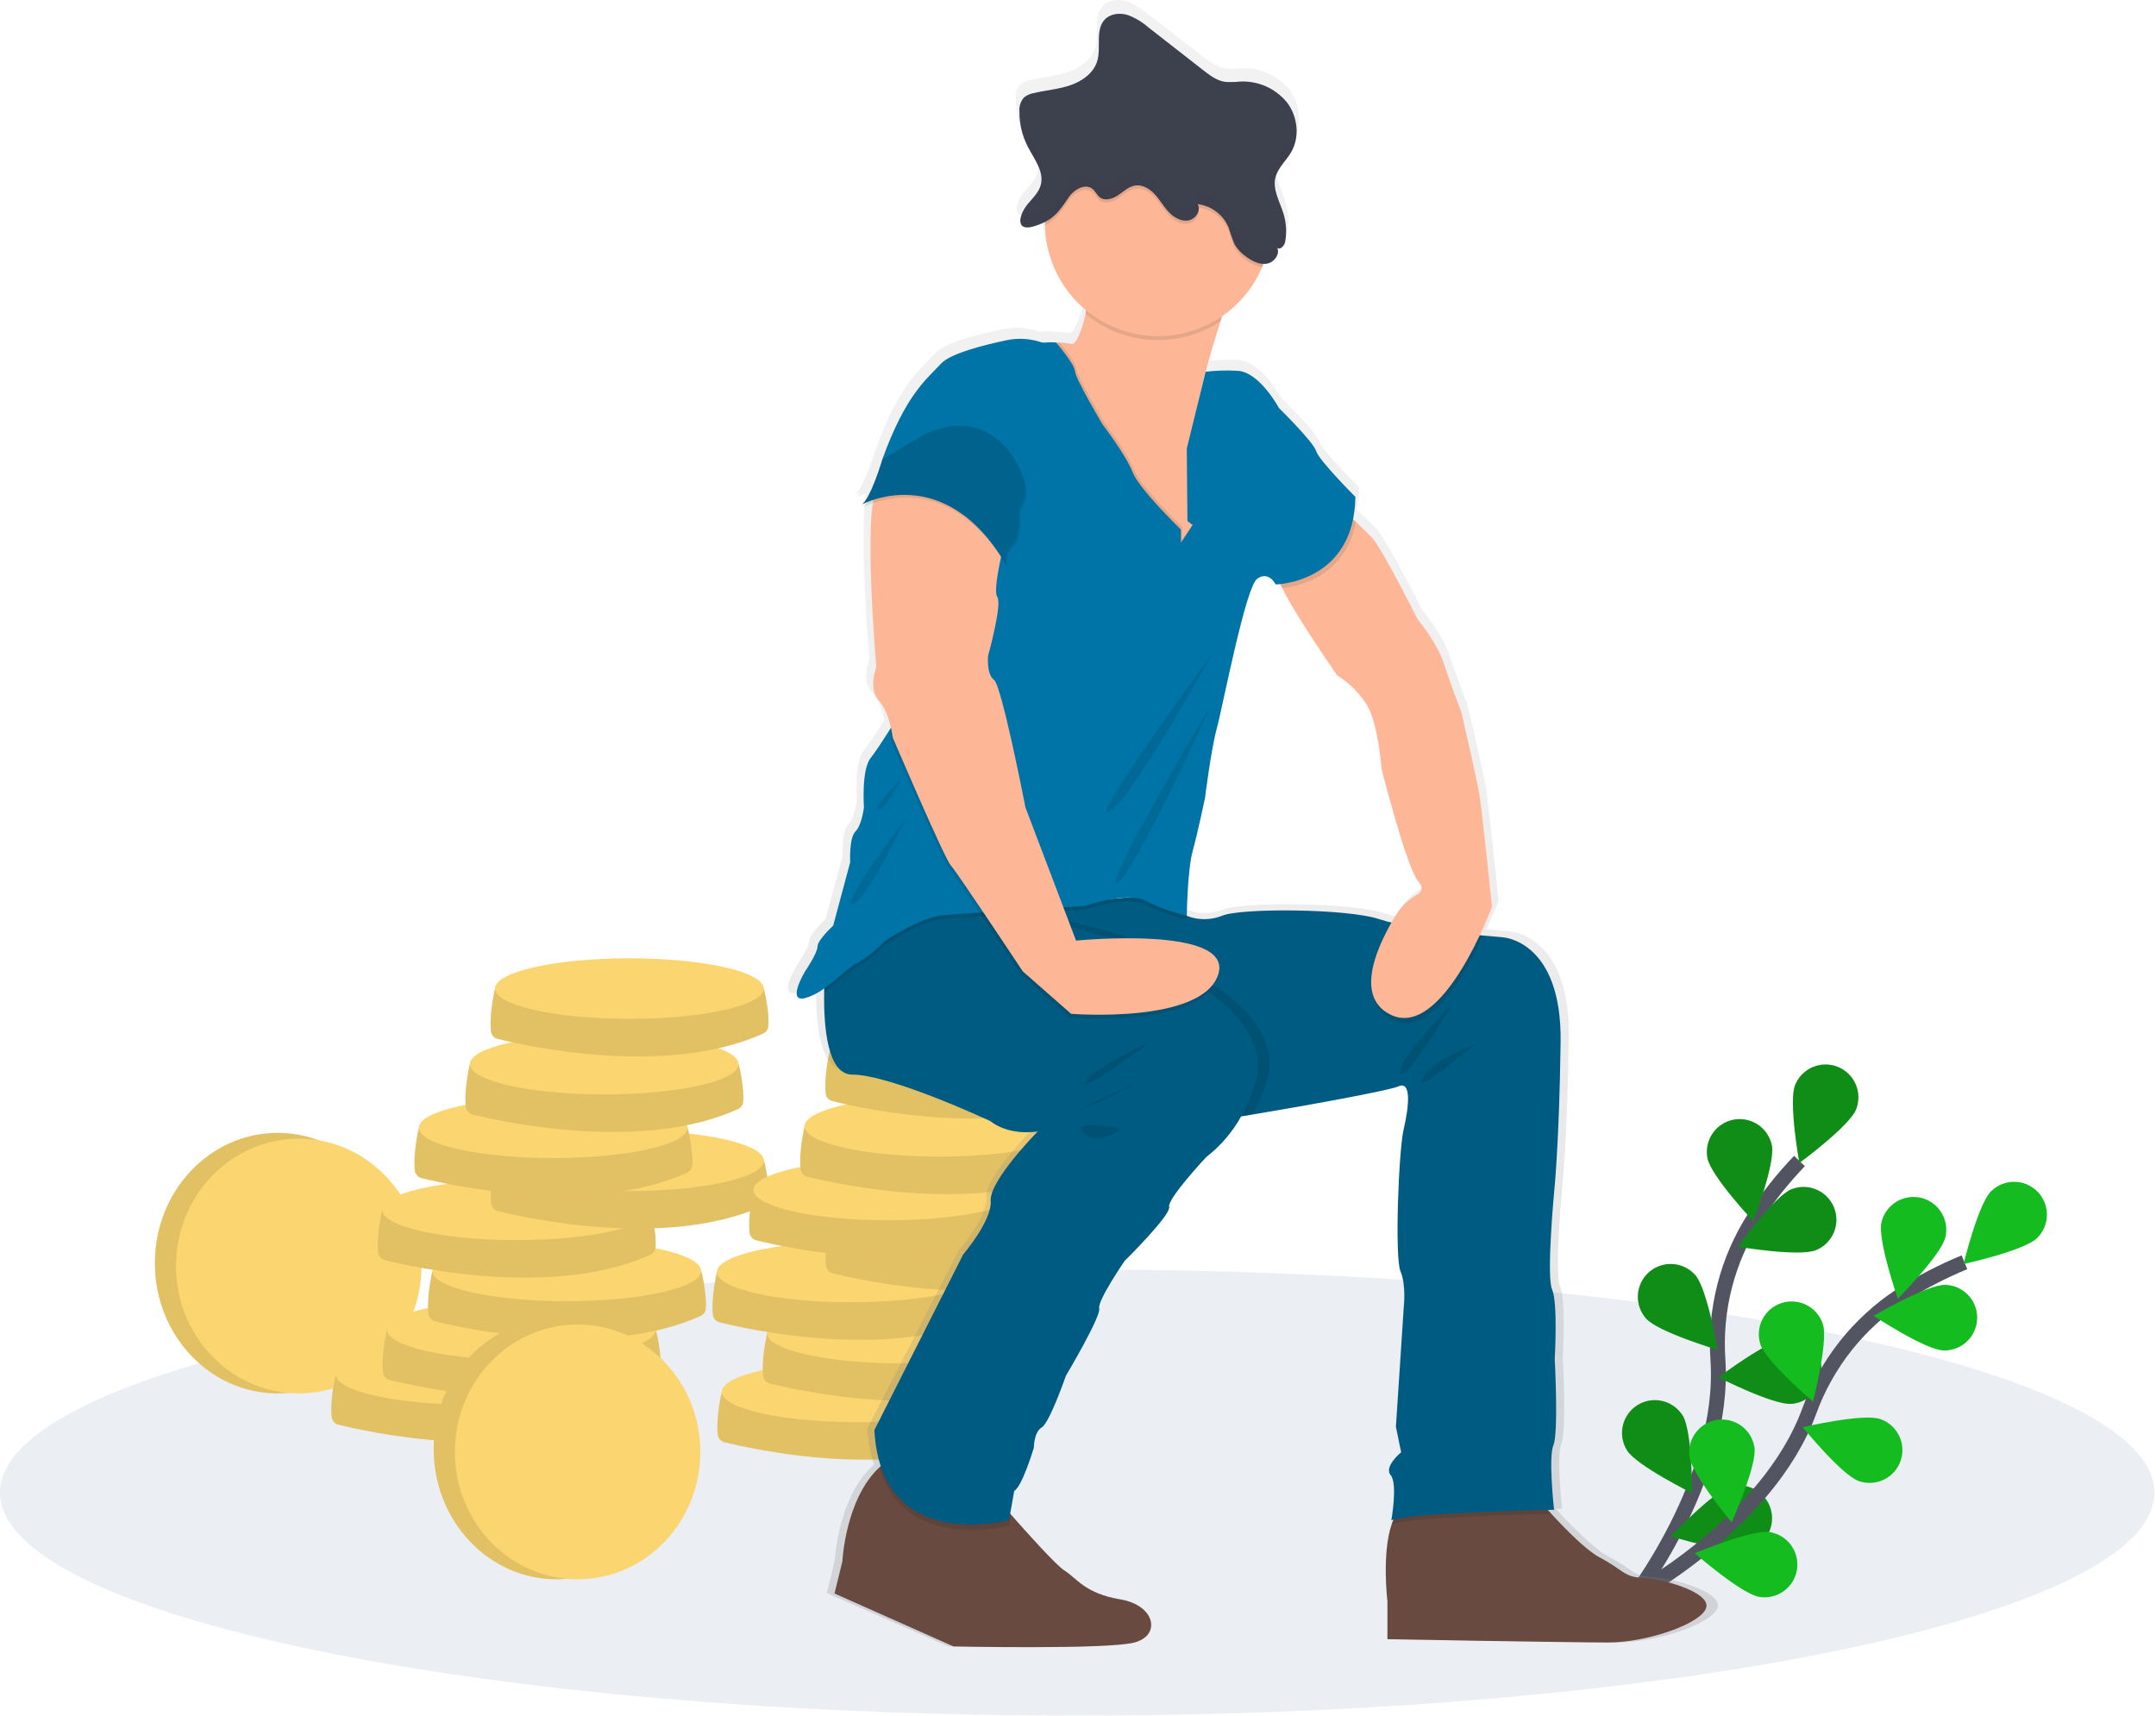 <svg viewBox="0 0 289 230" fill="none" xmlns="http://www.w3.org/2000/svg">
<g style="mix-blend-mode:multiply" opacity="0.5">
<path d="M144.395 230C224.142 230 288.789 216.609 288.789 200.09C288.789 183.571 224.142 170.18 144.395 170.18C64.648 170.18 0 183.571 0 200.09C0 216.609 64.648 230 144.395 230Z" fill="#D7DEE6"/>
</g>
<path d="M218.543 214.74C218.543 214.74 231.315 198.488 230.282 182.363C229.806 175.602 231.535 168.869 235.211 163.175C236.977 160.486 238.986 157.964 241.212 155.641" stroke="#535461" stroke-width="2" stroke-miterlimit="10"/>
<path d="M240.621 145.47C239.721 147.727 241.196 155.902 241.196 155.902C241.196 155.902 247.894 150.988 248.795 148.731C249.226 147.647 249.21 146.437 248.749 145.365C248.288 144.293 247.421 143.449 246.338 143.016C245.254 142.584 244.043 142.6 242.972 143.06C241.9 143.52 241.054 144.387 240.621 145.47Z" fill="#14BC1F"/>
<path d="M228.879 155.278C229.35 157.662 235.032 163.723 235.032 163.723C235.032 163.723 237.983 155.957 237.513 153.573C237.401 153.006 237.178 152.467 236.858 151.986C236.537 151.505 236.125 151.092 235.646 150.77C235.166 150.449 234.627 150.225 234.06 150.111C233.494 149.998 232.91 149.997 232.344 150.109C231.777 150.221 231.237 150.443 230.756 150.764C230.276 151.084 229.863 151.496 229.541 151.976C229.219 152.456 228.995 152.994 228.882 153.561C228.768 154.128 228.767 154.711 228.879 155.278Z" fill="#14BC1F"/>
<path d="M220.649 176.761C222.259 178.581 230.223 180.945 230.223 180.945C230.223 180.945 228.851 172.752 227.241 170.931C226.858 170.498 226.394 170.145 225.874 169.891C225.355 169.638 224.791 169.489 224.214 169.454C223.637 169.418 223.059 169.497 222.513 169.685C221.966 169.873 221.462 170.167 221.029 170.549C220.596 170.932 220.243 171.397 219.989 171.916C219.736 172.435 219.587 173 219.552 173.576C219.517 174.153 219.595 174.731 219.784 175.278C219.972 175.824 220.266 176.328 220.649 176.761Z" fill="#14BC1F"/>
<path d="M218.082 194.417C219.361 196.483 226.811 200.159 226.811 200.159C226.811 200.159 226.843 191.851 225.564 189.785C225.26 189.294 224.862 188.867 224.393 188.529C223.924 188.191 223.393 187.949 222.831 187.816C222.268 187.684 221.685 187.664 221.114 187.756C220.544 187.849 219.997 188.054 219.506 188.358C219.014 188.662 218.588 189.06 218.25 189.53C217.913 189.999 217.671 190.53 217.539 191.093C217.406 191.655 217.386 192.239 217.48 192.809C217.573 193.379 217.777 193.926 218.082 194.417Z" fill="#14BC1F"/>
<path d="M243.437 167.587C241.19 168.513 232.998 167.133 232.998 167.133C232.998 167.133 237.834 160.378 240.081 159.452C241.16 159.007 242.371 159.008 243.448 159.456C244.526 159.905 245.381 160.762 245.826 161.841C246.271 162.92 246.27 164.131 245.821 165.209C245.373 166.286 244.516 167.142 243.437 167.587Z" fill="#14BC1F"/>
<path d="M240.174 188.198C237.754 188.41 230.35 184.642 230.35 184.642C230.35 184.642 236.986 179.643 239.406 179.431C239.982 179.38 240.563 179.443 241.114 179.617C241.666 179.79 242.178 180.07 242.621 180.442C243.064 180.813 243.43 181.268 243.697 181.781C243.964 182.294 244.127 182.854 244.178 183.43C244.228 184.006 244.165 184.586 243.991 185.138C243.817 185.689 243.536 186.201 243.164 186.644C242.793 187.086 242.337 187.452 241.824 187.718C241.311 187.985 240.75 188.148 240.174 188.198Z" fill="#14BC1F"/>
<path d="M234.253 207.794C231.903 208.412 223.969 205.949 223.969 205.949C223.969 205.949 229.665 199.902 232.015 199.283C233.143 198.987 234.344 199.15 235.351 199.738C236.359 200.326 237.092 201.291 237.389 202.419C237.686 203.548 237.522 204.748 236.934 205.756C236.346 206.764 235.382 207.497 234.253 207.794Z" fill="#14BC1F"/>
<path opacity="0.25" d="M240.621 145.47C239.721 147.727 241.196 155.902 241.196 155.902C241.196 155.902 247.894 150.988 248.795 148.731C249.226 147.647 249.21 146.437 248.749 145.365C248.288 144.293 247.421 143.449 246.338 143.016C245.254 142.584 244.043 142.6 242.972 143.06C241.9 143.52 241.054 144.387 240.621 145.47Z" fill="black"/>
<path opacity="0.25" d="M228.879 155.278C229.35 157.662 235.032 163.723 235.032 163.723C235.032 163.723 237.983 155.957 237.513 153.573C237.401 153.006 237.178 152.467 236.858 151.986C236.537 151.505 236.125 151.092 235.646 150.77C235.166 150.449 234.627 150.225 234.06 150.111C233.494 149.998 232.91 149.997 232.344 150.109C231.777 150.221 231.237 150.443 230.756 150.764C230.276 151.084 229.863 151.496 229.541 151.976C229.219 152.456 228.995 152.994 228.882 153.561C228.768 154.128 228.767 154.711 228.879 155.278Z" fill="black"/>
<path opacity="0.25" d="M220.649 176.761C222.259 178.581 230.223 180.945 230.223 180.945C230.223 180.945 228.851 172.752 227.241 170.931C226.858 170.498 226.394 170.145 225.874 169.891C225.355 169.638 224.791 169.489 224.214 169.454C223.637 169.418 223.059 169.497 222.513 169.685C221.966 169.873 221.462 170.167 221.029 170.549C220.596 170.932 220.243 171.397 219.989 171.916C219.736 172.435 219.587 173 219.552 173.576C219.517 174.153 219.595 174.731 219.784 175.278C219.972 175.824 220.266 176.328 220.649 176.761Z" fill="black"/>
<path opacity="0.25" d="M218.082 194.417C219.361 196.483 226.811 200.159 226.811 200.159C226.811 200.159 226.843 191.851 225.564 189.785C225.26 189.294 224.862 188.867 224.393 188.529C223.924 188.191 223.393 187.949 222.831 187.816C222.268 187.684 221.685 187.664 221.114 187.756C220.544 187.849 219.997 188.054 219.506 188.358C219.014 188.662 218.588 189.06 218.25 189.53C217.913 189.999 217.671 190.53 217.539 191.093C217.406 191.655 217.386 192.239 217.48 192.809C217.573 193.379 217.777 193.926 218.082 194.417Z" fill="black"/>
<path opacity="0.25" d="M243.437 167.587C241.19 168.513 232.998 167.133 232.998 167.133C232.998 167.133 237.834 160.378 240.081 159.452C241.16 159.007 242.371 159.008 243.448 159.456C244.526 159.905 245.381 160.762 245.826 161.841C246.271 162.92 246.27 164.131 245.821 165.209C245.373 166.286 244.516 167.142 243.437 167.587Z" fill="black"/>
<path opacity="0.25" d="M240.174 188.198C237.754 188.41 230.35 184.642 230.35 184.642C230.35 184.642 236.986 179.643 239.406 179.431C239.982 179.38 240.563 179.443 241.114 179.617C241.666 179.79 242.178 180.07 242.621 180.442C243.064 180.813 243.43 181.268 243.697 181.781C243.964 182.294 244.127 182.854 244.178 183.43C244.228 184.006 244.165 184.586 243.991 185.138C243.817 185.689 243.536 186.201 243.164 186.644C242.793 187.086 242.337 187.452 241.824 187.718C241.311 187.985 240.75 188.148 240.174 188.198Z" fill="black"/>
<path opacity="0.25" d="M234.253 207.794C231.903 208.412 223.969 205.949 223.969 205.949C223.969 205.949 229.665 199.902 232.015 199.283C233.143 198.987 234.344 199.15 235.351 199.738C236.359 200.326 237.092 201.291 237.389 202.419C237.686 203.548 237.522 204.748 236.934 205.756C236.346 206.764 235.382 207.497 234.253 207.794Z" fill="black"/>
<path d="M218.65 214.062C218.65 214.062 236.913 204.38 242.503 189.22C244.807 182.846 249.116 177.391 254.784 173.675C257.488 171.932 260.347 170.44 263.324 169.219" stroke="#535461" stroke-width="2" stroke-miterlimit="10"/>
<path d="M266.904 159.685C265.166 161.383 263.202 169.456 263.202 169.456C263.202 169.456 271.317 167.677 273.055 165.978C273.89 165.163 274.366 164.049 274.379 162.882C274.393 161.715 273.942 160.591 273.126 159.756C272.311 158.922 271.197 158.445 270.03 158.432C268.863 158.419 267.739 158.869 266.904 159.685Z" fill="#14BC1F"/>
<path d="M252.194 163.891C251.659 166.261 254.397 174.105 254.397 174.105C254.397 174.105 260.242 168.201 260.778 165.831C260.905 165.267 260.921 164.684 260.823 164.115C260.724 163.545 260.515 163.001 260.207 162.512C259.898 162.023 259.497 161.6 259.025 161.267C258.553 160.934 258.02 160.697 257.456 160.569C256.893 160.442 256.309 160.427 255.74 160.525C255.171 160.623 254.626 160.832 254.137 161.14C253.649 161.449 253.226 161.851 252.892 162.322C252.559 162.794 252.322 163.327 252.194 163.891Z" fill="#14BC1F"/>
<path d="M235.965 180.198C236.699 182.515 243.023 187.903 243.023 187.903C243.023 187.903 245.088 179.856 244.354 177.54C244.18 176.989 243.898 176.478 243.526 176.036C243.154 175.593 242.699 175.229 242.186 174.963C241.673 174.697 241.113 174.534 240.537 174.485C239.961 174.435 239.381 174.5 238.831 174.674C238.28 174.849 237.769 175.13 237.327 175.502C236.884 175.874 236.52 176.33 236.254 176.843C235.988 177.356 235.825 177.916 235.776 178.492C235.726 179.067 235.791 179.647 235.965 180.198Z" fill="#14BC1F"/>
<path d="M226.465 195.298C226.797 197.705 232.119 204.085 232.119 204.085C232.119 204.085 235.515 196.503 235.183 194.096C235.104 193.523 234.913 192.972 234.621 192.473C234.329 191.975 233.941 191.539 233.481 191.19C233.02 190.841 232.495 190.586 231.936 190.44C231.377 190.294 230.795 190.259 230.223 190.338C229.65 190.417 229.099 190.608 228.6 190.9C228.102 191.192 227.665 191.579 227.317 192.04C226.968 192.501 226.713 193.025 226.567 193.584C226.421 194.143 226.386 194.726 226.465 195.298Z" fill="#14BC1F"/>
<path d="M260.518 181.042C258.089 180.979 251.158 176.397 251.158 176.397C251.158 176.397 258.317 172.182 260.746 172.245C261.913 172.275 263.02 172.768 263.823 173.614C264.626 174.46 265.061 175.591 265.03 176.758C265 177.924 264.508 179.031 263.661 179.834C262.815 180.638 261.684 181.072 260.518 181.042H260.518Z" fill="#14BC1F"/>
<path d="M249.183 198.559C246.884 197.772 241.642 191.327 241.642 191.327C241.642 191.327 249.734 189.446 252.033 190.234C253.137 190.611 254.046 191.413 254.559 192.46C255.072 193.508 255.149 194.717 254.771 195.821C254.393 196.925 253.592 197.834 252.544 198.348C251.496 198.861 250.287 198.937 249.183 198.559V198.559Z" fill="#14BC1F"/>
<path d="M235.827 214.079C233.428 213.692 227.172 208.225 227.172 208.225C227.172 208.225 234.83 205.004 237.229 205.392C238.381 205.578 239.412 206.214 240.095 207.16C240.778 208.106 241.058 209.284 240.872 210.437C240.686 211.589 240.05 212.62 239.104 213.303C238.157 213.986 236.979 214.265 235.827 214.079Z" fill="#14BC1F"/>
<path d="M37.208 186.798C46.295 186.798 53.661 178.979 53.661 169.334C53.661 159.688 46.295 151.869 37.208 151.869C28.121 151.869 20.755 159.688 20.755 169.334C20.755 178.979 28.121 186.798 37.208 186.798Z" fill="#FBD56F"/>
<path opacity="0.1" d="M37.208 186.798C46.295 186.798 53.661 178.979 53.661 169.334C53.661 159.688 46.295 151.869 37.208 151.869C28.121 151.869 20.755 159.688 20.755 169.334C20.755 178.979 28.121 186.798 37.208 186.798Z" fill="black"/>
<path d="M40.048 186.796C49.135 186.796 56.501 179.151 56.501 169.72C56.501 160.29 49.135 152.645 40.048 152.645C30.961 152.645 23.595 160.29 23.595 169.72C23.595 179.151 30.961 186.796 40.048 186.796Z" fill="#FBD56F"/>
<path d="M46.712 185.197L45.001 184.244C45.001 184.244 44.2 187.584 44.462 189.965C44.487 190.206 44.587 190.434 44.746 190.617C44.906 190.8 45.117 190.93 45.353 190.989C49.29 191.967 68.055 196.133 80.959 190.265C81.146 190.18 81.307 190.047 81.427 189.881C81.548 189.714 81.623 189.518 81.644 189.314C81.803 187.851 81.242 184.832 81.019 184.244C80.537 182.978 46.712 185.197 46.712 185.197Z" fill="#FBD56F"/>
<path opacity="0.1" d="M46.712 185.197L45.001 184.244C45.001 184.244 44.2 187.584 44.462 189.965C44.487 190.206 44.587 190.434 44.746 190.617C44.906 190.8 45.117 190.93 45.353 190.989C49.29 191.967 68.055 196.133 80.959 190.265C81.146 190.18 81.307 190.047 81.427 189.881C81.548 189.714 81.623 189.518 81.644 189.314C81.803 187.851 81.242 184.832 81.019 184.244C80.537 182.978 46.712 185.197 46.712 185.197Z" fill="black"/>
<path d="M63.01 188.301C72.956 188.301 81.019 186.483 81.019 184.241C81.019 181.999 72.956 180.182 63.01 180.182C53.064 180.182 45.001 181.999 45.001 184.241C45.001 186.483 53.064 188.301 63.01 188.301Z" fill="#FBD56F"/>
<path d="M53.592 179.206L51.88 178.254C51.88 178.254 51.08 181.594 51.342 183.975C51.367 184.216 51.467 184.444 51.626 184.627C51.785 184.81 51.997 184.94 52.233 184.999C56.17 185.977 74.935 190.142 87.838 184.275C88.025 184.19 88.187 184.057 88.307 183.89C88.428 183.723 88.502 183.528 88.524 183.324C88.683 181.861 88.122 178.842 87.898 178.254C87.417 176.988 53.592 179.206 53.592 179.206Z" fill="#FBD56F"/>
<path opacity="0.1" d="M53.592 179.206L51.88 178.254C51.88 178.254 51.08 181.594 51.342 183.975C51.367 184.216 51.467 184.444 51.626 184.627C51.785 184.81 51.997 184.94 52.233 184.999C56.17 185.977 74.935 190.142 87.838 184.275C88.025 184.19 88.187 184.057 88.307 183.89C88.428 183.723 88.502 183.528 88.524 183.324C88.683 181.861 88.122 178.842 87.898 178.254C87.417 176.988 53.592 179.206 53.592 179.206Z" fill="black"/>
<path d="M69.89 182.314C79.836 182.314 87.899 180.497 87.899 178.255C87.899 176.013 79.836 174.195 69.89 174.195C59.944 174.195 51.881 176.013 51.881 178.255C51.881 180.497 59.944 182.314 69.89 182.314Z" fill="#FBD56F"/>
<path d="M59.676 171.335L57.964 170.382C57.964 170.382 57.164 173.723 57.426 176.103C57.451 176.345 57.551 176.573 57.71 176.756C57.869 176.939 58.081 177.069 58.317 177.128C62.254 178.106 81.019 182.271 93.922 176.404C94.109 176.319 94.271 176.186 94.391 176.019C94.512 175.852 94.586 175.657 94.608 175.453C94.766 173.99 94.206 170.971 93.983 170.382C93.501 169.117 59.676 171.335 59.676 171.335Z" fill="#FBD56F"/>
<path opacity="0.1" d="M59.676 171.335L57.964 170.382C57.964 170.382 57.164 173.723 57.426 176.103C57.451 176.345 57.551 176.573 57.71 176.756C57.869 176.939 58.081 177.069 58.317 177.128C62.254 178.106 81.019 182.271 93.922 176.404C94.109 176.319 94.271 176.186 94.391 176.019C94.512 175.852 94.586 175.657 94.608 175.453C94.766 173.99 94.206 170.971 93.983 170.382C93.501 169.117 59.676 171.335 59.676 171.335Z" fill="black"/>
<path d="M75.972 174.441C85.918 174.441 93.981 172.624 93.981 170.382C93.981 168.14 85.918 166.322 75.972 166.322C66.026 166.322 57.963 168.14 57.963 170.382C57.963 172.624 66.026 174.441 75.972 174.441Z" fill="#FBD56F"/>
<path d="M52.939 163.138L51.227 162.185C51.227 162.185 50.427 165.526 50.688 167.906C50.714 168.148 50.813 168.375 50.973 168.559C51.132 168.742 51.344 168.872 51.58 168.931C55.517 169.908 74.281 174.074 87.185 168.207C87.372 168.121 87.534 167.989 87.654 167.822C87.774 167.655 87.849 167.46 87.871 167.255C88.029 165.792 87.469 162.773 87.245 162.185C86.764 160.919 52.939 163.138 52.939 163.138Z" fill="#FBD56F"/>
<path opacity="0.1" d="M52.939 163.138L51.227 162.185C51.227 162.185 50.427 165.526 50.688 167.906C50.714 168.148 50.813 168.375 50.973 168.559C51.132 168.742 51.344 168.872 51.58 168.931C55.517 169.908 74.281 174.074 87.185 168.207C87.372 168.121 87.534 167.989 87.654 167.822C87.774 167.655 87.849 167.46 87.871 167.255C88.029 165.792 87.469 162.773 87.245 162.185C86.764 160.919 52.939 163.138 52.939 163.138Z" fill="black"/>
<path d="M69.237 166.246C79.184 166.246 87.246 164.428 87.246 162.186C87.246 159.944 79.184 158.127 69.237 158.127C59.291 158.127 51.228 159.944 51.228 162.186C51.228 164.428 59.291 166.246 69.237 166.246Z" fill="#FBD56F"/>
<path d="M68.093 156.562L66.381 155.609C66.381 155.609 65.581 158.95 65.843 161.33C65.868 161.572 65.968 161.799 66.127 161.982C66.286 162.166 66.498 162.296 66.734 162.355C70.671 163.332 89.436 167.498 102.339 161.631C102.526 161.545 102.688 161.413 102.808 161.246C102.929 161.079 103.003 160.884 103.025 160.679C103.183 159.216 102.623 156.197 102.399 155.609C101.918 154.343 68.093 156.562 68.093 156.562Z" fill="#FBD56F"/>
<path opacity="0.1" d="M68.093 156.562L66.381 155.609C66.381 155.609 65.581 158.95 65.843 161.33C65.868 161.572 65.968 161.799 66.127 161.982C66.286 162.166 66.498 162.296 66.734 162.355C70.671 163.332 89.436 167.498 102.339 161.631C102.526 161.545 102.688 161.413 102.808 161.246C102.929 161.079 103.003 160.884 103.025 160.679C103.183 159.216 102.623 156.197 102.399 155.609C101.918 154.343 68.093 156.562 68.093 156.562Z" fill="black"/>
<path d="M84.39 159.668C94.336 159.668 102.399 157.85 102.399 155.608C102.399 153.366 94.336 151.549 84.39 151.549C74.444 151.549 66.381 153.366 66.381 155.608C66.381 157.85 74.444 159.668 84.39 159.668Z" fill="#FBD56F"/>
<path d="M57.854 152.144L56.142 151.191C56.142 151.191 55.342 154.532 55.603 156.912C55.629 157.154 55.728 157.381 55.888 157.564C56.047 157.748 56.259 157.878 56.495 157.937C60.432 158.914 79.196 163.08 92.1 157.213C92.287 157.127 92.449 156.995 92.569 156.828C92.689 156.661 92.764 156.466 92.786 156.261C92.944 154.798 92.384 151.779 92.16 151.191C91.679 149.925 57.854 152.144 57.854 152.144Z" fill="#FBD56F"/>
<path opacity="0.1" d="M57.854 152.144L56.142 151.191C56.142 151.191 55.342 154.532 55.603 156.912C55.629 157.154 55.728 157.381 55.888 157.564C56.047 157.748 56.259 157.878 56.495 157.937C60.432 158.914 79.196 163.08 92.1 157.213C92.287 157.127 92.449 156.995 92.569 156.828C92.689 156.661 92.764 156.466 92.786 156.261C92.944 154.798 92.384 151.779 92.16 151.191C91.679 149.925 57.854 152.144 57.854 152.144Z" fill="black"/>
<path d="M74.153 155.25C84.099 155.25 92.162 153.432 92.162 151.19C92.162 148.948 84.099 147.131 74.153 147.131C64.207 147.131 56.144 148.948 56.144 151.19C56.144 153.432 64.207 155.25 74.153 155.25Z" fill="#FBD56F"/>
<path d="M64.69 143.611L62.978 142.658C62.978 142.658 62.178 145.998 62.439 148.379C62.465 148.62 62.564 148.848 62.724 149.031C62.883 149.214 63.095 149.344 63.331 149.403C67.268 150.381 86.032 154.547 98.936 148.679C99.123 148.594 99.285 148.461 99.405 148.295C99.525 148.128 99.6 147.932 99.622 147.728C99.78 146.265 99.22 143.246 98.996 142.658C98.515 141.392 64.69 143.611 64.69 143.611Z" fill="#FBD56F"/>
<path opacity="0.1" d="M64.69 143.611L62.978 142.658C62.978 142.658 62.178 145.998 62.439 148.379C62.465 148.62 62.564 148.848 62.724 149.031C62.883 149.214 63.095 149.344 63.331 149.403C67.268 150.381 86.032 154.547 98.936 148.679C99.123 148.594 99.285 148.461 99.405 148.295C99.525 148.128 99.6 147.932 99.622 147.728C99.78 146.265 99.22 143.246 98.996 142.658C98.515 141.392 64.69 143.611 64.69 143.611Z" fill="black"/>
<path d="M80.989 146.717C90.935 146.717 98.998 144.899 98.998 142.657C98.998 140.415 90.935 138.598 80.989 138.598C71.042 138.598 62.98 140.415 62.98 142.657C62.98 144.899 71.042 146.717 80.989 146.717Z" fill="#FBD56F"/>
<path d="M68.063 133.484L66.351 132.531C66.351 132.531 65.551 135.871 65.812 138.252C65.838 138.493 65.937 138.721 66.097 138.904C66.256 139.088 66.468 139.217 66.704 139.276C70.641 140.254 89.405 144.42 102.309 138.553C102.496 138.467 102.658 138.335 102.778 138.168C102.898 138.001 102.973 137.806 102.995 137.601C103.153 136.138 102.593 133.119 102.369 132.531C101.888 131.265 68.063 133.484 68.063 133.484Z" fill="#FBD56F"/>
<path opacity="0.1" d="M68.063 133.484L66.351 132.531C66.351 132.531 65.551 135.871 65.812 138.252C65.838 138.493 65.937 138.721 66.097 138.904C66.256 139.088 66.468 139.217 66.704 139.276C70.641 140.254 89.405 144.42 102.309 138.553C102.496 138.467 102.658 138.335 102.778 138.168C102.898 138.001 102.973 137.806 102.995 137.601C103.153 136.138 102.593 133.119 102.369 132.531C101.888 131.265 68.063 133.484 68.063 133.484Z" fill="black"/>
<path d="M84.36 136.588C94.306 136.588 102.369 134.77 102.369 132.528C102.369 130.286 94.306 128.469 84.36 128.469C74.413 128.469 66.351 130.286 66.351 132.528C66.351 134.77 74.413 136.588 84.36 136.588Z" fill="#FBD56F"/>
<path d="M98.463 187.546L96.751 186.593C96.751 186.593 95.951 189.934 96.213 192.314C96.239 192.556 96.338 192.784 96.497 192.967C96.657 193.15 96.868 193.28 97.104 193.339C101.041 194.317 119.806 198.482 132.709 192.615C132.897 192.53 133.058 192.397 133.178 192.23C133.299 192.063 133.373 191.868 133.395 191.664C133.554 190.2 132.993 187.182 132.77 186.593C132.288 185.328 98.463 187.546 98.463 187.546Z" fill="#FBD56F"/>
<path opacity="0.1" d="M98.463 187.546L96.751 186.593C96.751 186.593 95.951 189.934 96.213 192.314C96.239 192.556 96.338 192.784 96.497 192.967C96.657 193.15 96.868 193.28 97.104 193.339C101.041 194.317 119.806 198.482 132.709 192.615C132.897 192.53 133.058 192.397 133.178 192.23C133.299 192.063 133.373 191.868 133.395 191.664C133.554 190.2 132.993 187.182 132.77 186.593C132.288 185.328 98.463 187.546 98.463 187.546Z" fill="black"/>
<path d="M114.76 190.652C124.706 190.652 132.769 188.835 132.769 186.593C132.769 184.351 124.706 182.533 114.76 182.533C104.814 182.533 96.751 184.351 96.751 186.593C96.751 188.835 104.814 190.652 114.76 190.652Z" fill="#FBD56F"/>
<path d="M104.546 179.671L102.835 178.718C102.835 178.718 102.034 182.059 102.296 184.439C102.322 184.681 102.421 184.909 102.58 185.092C102.74 185.275 102.951 185.405 103.187 185.464C107.124 186.442 125.889 190.607 138.792 184.74C138.98 184.655 139.141 184.522 139.261 184.355C139.382 184.188 139.456 183.993 139.478 183.789C139.637 182.325 139.076 179.307 138.853 178.718C138.371 177.453 104.546 179.671 104.546 179.671Z" fill="#FBD56F"/>
<path opacity="0.1" d="M104.546 179.671L102.835 178.718C102.835 178.718 102.034 182.059 102.296 184.439C102.322 184.681 102.421 184.909 102.58 185.092C102.74 185.275 102.951 185.405 103.187 185.464C107.124 186.442 125.889 190.607 138.792 184.74C138.98 184.655 139.141 184.522 139.261 184.355C139.382 184.188 139.456 183.993 139.478 183.789C139.637 182.325 139.076 179.307 138.853 178.718C138.371 177.453 104.546 179.671 104.546 179.671Z" fill="black"/>
<path d="M120.843 182.781C130.789 182.781 138.852 180.964 138.852 178.722C138.852 176.48 130.789 174.662 120.843 174.662C110.897 174.662 102.834 176.48 102.834 178.722C102.834 180.964 110.897 182.781 120.843 182.781Z" fill="#FBD56F"/>
<path d="M97.81 171.478L96.098 170.525C96.098 170.525 95.298 173.866 95.559 176.246C95.585 176.488 95.684 176.715 95.844 176.898C96.003 177.082 96.215 177.212 96.451 177.271C100.388 178.248 119.152 182.414 132.056 176.547C132.243 176.461 132.405 176.329 132.525 176.162C132.645 175.995 132.72 175.8 132.742 175.595C132.9 174.132 132.34 171.113 132.116 170.525C131.635 169.259 97.81 171.478 97.81 171.478Z" fill="#FBD56F"/>
<path opacity="0.1" d="M97.81 171.478L96.098 170.525C96.098 170.525 95.298 173.866 95.559 176.246C95.585 176.488 95.684 176.715 95.844 176.898C96.003 177.082 96.215 177.212 96.451 177.271C100.388 178.248 119.152 182.414 132.056 176.547C132.243 176.461 132.405 176.329 132.525 176.162C132.645 175.995 132.72 175.8 132.742 175.595C132.9 174.132 132.34 171.113 132.116 170.525C131.635 169.259 97.81 171.478 97.81 171.478Z" fill="black"/>
<path d="M114.107 174.584C124.053 174.584 132.116 172.766 132.116 170.524C132.116 168.282 124.053 166.465 114.107 166.465C104.161 166.465 96.098 168.282 96.098 170.524C96.098 172.766 104.161 174.584 114.107 174.584Z" fill="#FBD56F"/>
<path d="M112.963 164.902L111.252 163.949C111.252 163.949 110.451 167.289 110.713 169.67C110.738 169.911 110.838 170.139 110.997 170.322C111.157 170.506 111.368 170.635 111.604 170.694C115.541 171.672 134.306 175.838 147.209 169.971C147.397 169.885 147.558 169.752 147.678 169.586C147.799 169.419 147.873 169.223 147.895 169.019C148.054 167.556 147.493 164.537 147.27 163.949C146.788 162.683 112.963 164.902 112.963 164.902Z" fill="#FBD56F"/>
<path opacity="0.1" d="M112.963 164.902L111.252 163.949C111.252 163.949 110.451 167.289 110.713 169.67C110.738 169.911 110.838 170.139 110.997 170.322C111.157 170.506 111.368 170.635 111.604 170.694C115.541 171.672 134.306 175.838 147.209 169.971C147.397 169.885 147.558 169.752 147.678 169.586C147.799 169.419 147.873 169.223 147.895 169.019C148.054 167.556 147.493 164.537 147.27 163.949C146.788 162.683 112.963 164.902 112.963 164.902Z" fill="black"/>
<path d="M129.261 168.008C139.207 168.008 147.27 166.19 147.27 163.948C147.27 161.706 139.207 159.889 129.261 159.889C119.315 159.889 111.252 161.706 111.252 163.948C111.252 166.19 119.315 168.008 129.261 168.008Z" fill="#FBD56F"/>
<path d="M102.725 160.482L101.013 159.529C101.013 159.529 100.213 162.869 100.474 165.25C100.5 165.491 100.6 165.719 100.759 165.902C100.918 166.086 101.13 166.215 101.366 166.274C105.303 167.252 124.067 171.418 136.971 165.551C137.158 165.465 137.32 165.333 137.44 165.166C137.56 164.999 137.635 164.804 137.657 164.599C137.815 163.136 137.255 160.117 137.031 159.529C136.55 158.263 102.725 160.482 102.725 160.482Z" fill="#FBD56F"/>
<path opacity="0.1" d="M102.725 160.482L101.013 159.529C101.013 159.529 100.213 162.869 100.474 165.25C100.5 165.491 100.6 165.719 100.759 165.902C100.918 166.086 101.13 166.215 101.366 166.274C105.303 167.252 124.067 171.418 136.971 165.551C137.158 165.465 137.32 165.333 137.44 165.166C137.56 164.999 137.635 164.804 137.657 164.599C137.815 163.136 137.255 160.117 137.031 159.529C136.55 158.263 102.725 160.482 102.725 160.482Z" fill="black"/>
<path d="M119.022 163.588C128.968 163.588 137.031 161.77 137.031 159.528C137.031 157.286 128.968 155.469 119.022 155.469C109.076 155.469 101.013 157.286 101.013 159.528C101.013 161.77 109.076 163.588 119.022 163.588Z" fill="#FBD56F"/>
<path d="M109.561 151.949L107.849 150.996C107.849 150.996 107.049 154.336 107.31 156.717C107.336 156.958 107.435 157.186 107.595 157.369C107.754 157.552 107.966 157.682 108.202 157.741C112.139 158.719 130.903 162.885 143.807 157.017C143.994 156.932 144.156 156.799 144.276 156.632C144.396 156.466 144.471 156.27 144.493 156.066C144.651 154.603 144.091 151.584 143.867 150.996C143.386 149.73 109.561 151.949 109.561 151.949Z" fill="#FBD56F"/>
<path opacity="0.1" d="M109.561 151.949L107.849 150.996C107.849 150.996 107.049 154.336 107.31 156.717C107.336 156.958 107.435 157.186 107.595 157.369C107.754 157.552 107.966 157.682 108.202 157.741C112.139 158.719 130.903 162.885 143.807 157.017C143.994 156.932 144.156 156.799 144.276 156.632C144.396 156.466 144.471 156.27 144.493 156.066C144.651 154.603 144.091 151.584 143.867 150.996C143.386 149.73 109.561 151.949 109.561 151.949Z" fill="black"/>
<path d="M125.858 155.054C135.804 155.054 143.867 153.237 143.867 150.995C143.867 148.753 135.804 146.936 125.858 146.936C115.912 146.936 107.849 148.753 107.849 150.995C107.849 153.237 115.912 155.054 125.858 155.054Z" fill="#FBD56F"/>
<path d="M112.932 141.82L111.22 140.867C111.22 140.867 110.42 144.207 110.681 146.588C110.707 146.829 110.807 147.057 110.966 147.24C111.125 147.423 111.337 147.553 111.573 147.612C115.51 148.59 134.275 152.756 147.178 146.888C147.365 146.803 147.527 146.67 147.647 146.504C147.768 146.337 147.842 146.141 147.864 145.937C148.022 144.474 147.462 141.455 147.238 140.867C146.757 139.601 112.932 141.82 112.932 141.82Z" fill="#FBD56F"/>
<path opacity="0.1" d="M112.932 141.82L111.22 140.867C111.22 140.867 110.42 144.207 110.681 146.588C110.707 146.829 110.807 147.057 110.966 147.24C111.125 147.423 111.337 147.553 111.573 147.612C115.51 148.59 134.275 152.756 147.178 146.888C147.365 146.803 147.527 146.67 147.647 146.504C147.768 146.337 147.842 146.141 147.864 145.937C148.022 144.474 147.462 141.455 147.238 140.867C146.757 139.601 112.932 141.82 112.932 141.82Z" fill="black"/>
<path d="M129.23 144.928C139.176 144.928 147.239 143.11 147.239 140.868C147.239 138.626 139.176 136.809 129.23 136.809C119.284 136.809 111.221 138.626 111.221 140.868C111.221 143.11 119.284 144.928 129.23 144.928Z" fill="#FBD56F"/>
<path d="M221.479 211.437C218.972 211.348 218.883 210.377 215.66 208.698C213.84 207.751 211.078 205 209.018 202.786C208.854 202.609 208.694 202.435 208.539 202.266C209.084 202.255 209.393 202.249 209.393 202.249C209.393 202.249 208.587 195.181 209.303 193.503C210.019 191.824 209.482 181.841 209.482 181.841C209.482 181.841 209.93 174.244 209.124 172.477C208.318 170.71 209.393 159.402 209.393 159.402C209.393 159.402 210.109 152.687 210.288 138.994C210.467 125.301 202.409 124.859 202.409 124.859C202.409 124.859 201.335 124.776 199.704 124.62C199.547 124.605 199.382 124.589 199.215 124.573C200.272 122.362 200.887 120.707 200.887 120.707C200.887 120.707 199.545 107.897 199.186 105.688C198.828 103.479 196.68 94.38 196.68 94.38C196.68 94.38 195.158 90.493 194.262 87.754C193.367 85.015 190.681 81.835 190.681 81.835C190.681 81.835 185.847 72.294 184.504 70.88C183.881 70.225 183.007 69.398 182.249 68.7C182.113 68.574 181.982 68.454 181.855 68.338C182.058 67.343 182.165 66.33 182.176 65.314C182.176 65.314 177.162 60.367 176.804 59.13C176.446 57.893 171.701 53.299 171.701 53.299C171.701 53.299 169.015 48.352 165.971 48.264C164.533 48.182 163.09 48.226 161.66 48.394C162.285 46.08 163.024 43.656 163.688 41.576C163.762 41.344 163.835 41.118 163.907 40.895C166.339 39.251 168.248 36.942 169.406 34.243C169.47 34.1 169.527 33.955 169.585 33.81C169.617 33.811 169.649 33.816 169.681 33.816C169.808 33.814 169.933 33.803 170.058 33.781C171.06 33.609 171.908 32.478 171.446 31.584C171.476 31.635 171.519 31.676 171.57 31.705C171.622 31.733 171.68 31.747 171.738 31.745C172.072 31.734 172.48 31.251 172.558 30.826C172.571 30.752 172.579 30.677 172.59 30.603C172.604 30.511 172.62 30.419 172.631 30.326C172.641 30.239 172.647 30.152 172.655 30.064C172.662 29.974 172.669 29.884 172.674 29.794C172.678 29.709 172.681 29.625 172.682 29.54C172.684 29.443 172.684 29.346 172.682 29.248C172.68 29.17 172.679 29.093 172.676 29.015C172.67 28.896 172.66 28.778 172.649 28.66C172.645 28.612 172.644 28.563 172.639 28.515L172.638 28.522C172.585 28.039 172.489 27.562 172.349 27.097C171.854 25.455 170.817 23.826 171.217 22.159C171.221 22.141 171.229 22.125 171.233 22.107L171.234 22.11C171.567 20.817 172.687 19.877 173.372 18.721C173.437 18.61 173.494 18.497 173.551 18.383C173.561 18.362 173.574 18.342 173.584 18.321C173.625 18.235 173.66 18.146 173.696 18.059C173.72 18.002 173.745 17.947 173.767 17.89C173.795 17.812 173.819 17.734 173.844 17.656C173.867 17.585 173.892 17.514 173.912 17.442C173.931 17.373 173.946 17.303 173.963 17.233C173.983 17.148 174.003 17.064 174.019 16.979C174.031 16.918 174.04 16.857 174.049 16.795C174.064 16.699 174.078 16.602 174.088 16.505C174.094 16.452 174.098 16.399 174.102 16.347C174.111 16.238 174.117 16.13 174.119 16.021C174.121 15.977 174.121 15.933 174.121 15.89C174.122 15.771 174.119 15.652 174.112 15.533C174.11 15.497 174.108 15.461 174.106 15.425C174.097 15.299 174.083 15.172 174.067 15.046C174.064 15.027 174.064 15.009 174.061 14.991L174.06 14.996C173.908 13.886 173.466 12.835 172.778 11.951C171.994 11.018 171.003 10.28 169.885 9.796C168.766 9.312 167.55 9.096 166.334 9.164C165.661 9.24 164.982 9.252 164.307 9.201C163.183 9.036 162.233 8.322 161.337 7.632C158.837 5.707 156.338 3.781 153.838 1.856C153.002 1.129 152.042 0.558 151.003 0.171C149.944 -0.154 148.673 -0.042 147.889 0.732C146.485 2.118 147.377 4.503 146.814 6.381C146.325 8.009 144.754 9.111 143.126 9.661C141.499 10.211 139.758 10.331 138.086 10.729C137.589 10.81 137.123 11.024 136.738 11.349C136.305 11.875 136.094 12.549 136.152 13.227C136.141 14.891 136.541 16.532 137.316 18.005C137.632 18.605 138.015 19.211 138.351 19.826C138.379 19.876 138.406 19.927 138.433 19.978C138.471 20.049 138.508 20.119 138.544 20.19C138.602 20.305 138.658 20.42 138.711 20.536C138.733 20.585 138.754 20.636 138.775 20.686C138.81 20.767 138.844 20.849 138.875 20.931C138.895 20.984 138.915 21.036 138.933 21.088C138.967 21.185 138.997 21.282 139.025 21.379C139.204 21.951 139.221 22.561 139.073 23.141C138.816 24.09 138.074 24.822 137.42 25.564C136.887 26.144 136.507 26.848 136.316 27.612L136.313 27.629C136.276 27.806 136.269 27.989 136.292 28.169C136.296 28.191 136.298 28.214 136.303 28.235C136.311 28.276 136.322 28.315 136.336 28.354C136.346 28.382 136.358 28.409 136.371 28.436C136.384 28.468 136.4 28.498 136.417 28.527C136.45 28.577 136.488 28.622 136.531 28.662C136.551 28.678 136.572 28.694 136.594 28.708C136.63 28.735 136.669 28.759 136.709 28.779C136.734 28.791 136.759 28.803 136.785 28.813C136.845 28.835 136.906 28.852 136.969 28.863C136.986 28.866 137.001 28.872 137.02 28.874C137.115 28.887 137.212 28.891 137.308 28.886C137.336 28.886 137.366 28.882 137.395 28.88C137.487 28.873 137.579 28.861 137.67 28.845C137.703 28.839 137.736 28.834 137.771 28.827C137.903 28.8 138.041 28.766 138.193 28.719C138.696 28.567 139.185 28.373 139.656 28.14C139.655 28.194 139.652 28.247 139.652 28.301C139.652 28.394 139.652 28.491 139.661 28.584C139.686 30.317 140.013 32.031 140.628 33.651C141.588 36.176 143.198 38.402 145.297 40.102C145.271 40.255 145.242 40.408 145.211 40.562C144.78 42.68 143.877 44.806 143.32 44.642C142.775 44.52 142.219 44.459 141.661 44.46C141.491 44.455 141.328 44.452 141.172 44.451L141.172 44.451C140.666 44.392 140.155 44.392 139.65 44.451C139.424 44.466 139.197 44.435 138.984 44.359C137.537 43.903 135.999 43.817 134.511 44.108C131.415 44.742 126.706 45.903 125.415 47.292C123.445 49.412 120.58 51.444 117.357 60.279C117.357 60.279 115.746 65.668 114.492 66.374C114.768 66.231 115.052 66.104 115.343 65.992C115.176 66.284 114.947 66.535 114.671 66.728C115.125 66.496 115.597 66.299 116.081 66.14C115.103 71.896 116.551 88.36 116.551 88.36C116.551 88.36 115.387 91.199 116.909 92.878C117.814 93.876 118.305 95.431 118.557 96.532C118.486 96.642 118.413 96.757 118.336 96.875V96.876C117.531 98.126 116.453 99.755 115.746 100.652C114.492 102.243 114.85 107.278 114.85 107.278C114.85 107.278 114.582 109.664 113.686 110.547C112.791 111.43 112.97 114.699 112.97 114.699L110.642 123.269C110.642 123.269 108.494 125.212 108.494 126.096C108.494 126.979 106.793 129.453 106.793 129.453C106.793 129.453 104.196 133.693 106.793 133.075C107.739 132.798 108.627 132.351 109.414 131.757L109.413 131.82C109.409 131.976 109.406 132.134 109.403 132.294C109.33 136.913 109.833 143.411 113.239 143.411C118.521 143.411 132.129 149.684 132.129 149.684C134.905 151.804 138.665 151.097 138.665 151.097C138.665 151.097 132.04 157.723 132.219 160.462C132.398 163.2 128.459 167.706 128.459 167.706L116.283 191.471C116.351 193.127 116.644 194.765 117.155 196.342C117.098 196.392 117.038 196.441 116.981 196.492C112.302 200.767 111.896 209.228 111.896 209.228L110.821 213.557L127.116 220.713C127.116 220.713 148.244 221.155 151.915 220.183C155.586 219.211 154.78 215.147 149.946 214.352C145.111 213.557 143.947 211.437 142.336 210.465C141.249 209.809 137.388 205.572 134.992 202.887C134.956 202.846 134.923 202.808 134.887 202.768L135.442 199.687C136.516 199.157 138.128 193.856 138.128 193.856C138.128 193.856 138.128 191.736 139.202 191.117C140.276 190.499 142.515 184.138 142.515 184.138C142.515 184.138 147.349 176.099 147.081 175.039C146.812 173.979 150.572 168.589 150.572 168.589C150.572 168.589 156.929 162.405 156.66 161.301C156.392 160.197 161.763 154.543 161.763 154.543C163.704 153.061 165.322 151.198 166.517 149.069C167.001 148.991 167.52 148.908 168.068 148.816C175.098 147.664 186.779 145.581 188.085 145.001C189.875 144.206 189.517 147.74 188.801 150.744C188.085 153.748 187.548 168.148 188.353 170.003C189.159 171.858 188.801 174.862 188.801 174.862L187.727 191.029L188.443 194.475C188.443 194.475 186.026 196.418 187.01 197.567C187.995 198.715 187.1 203.662 187.1 203.662C187.185 203.631 187.285 203.6 187.397 203.57C187.311 203.764 187.229 203.964 187.156 204.173C185.768 208.129 186.563 214.617 186.563 214.617V219.741C186.563 219.741 211.362 220.183 216.824 220.183C222.285 220.183 229.805 217.533 230.253 215.412C230.701 213.292 223.986 211.525 221.479 211.437ZM150.944 119.466L149.32 119.602C149.858 119.524 150.401 119.478 150.944 119.466ZM160.849 51.655C161.076 50.633 161.352 49.534 161.656 48.406L160.849 51.655ZM163.912 121.943C162.363 122.556 160.639 122.558 159.088 121.949L159.077 121.943C159.077 121.943 159.167 115.759 159.883 113.197C160.6 110.635 161.584 105.953 161.584 105.953C161.584 105.953 162.39 99.504 163.196 96.588C164.001 93.673 167.135 77.418 168.747 76.357C170.358 75.297 171.253 77.153 171.253 77.153C171.253 77.153 171.494 77.148 171.898 77.103C171.973 77.272 172.059 77.453 172.154 77.644C174.065 81.504 179.669 89.433 179.669 89.433C181.332 90.458 182.74 91.848 183.787 93.496C185.309 96.058 185.757 102.066 185.757 102.066C185.757 102.066 189.159 115.406 190.771 117.261C191.576 118.189 191.218 118.742 190.66 119.062C189.518 119.687 188.548 120.583 187.834 121.671C187.605 122.035 187.362 122.435 187.116 122.861C186.5 122.718 185.948 122.57 185.488 122.415C181.102 120.942 166.329 120.883 163.912 121.943Z" fill="url(#paint0_linear)"/>
<path d="M185.976 214.667V219.749C185.976 219.749 210.242 220.187 215.586 220.187C220.93 220.187 228.289 217.558 228.727 215.456C229.165 213.353 222.595 211.601 220.142 211.514C217.689 211.426 217.601 210.462 214.448 208.798C212.667 207.859 209.964 205.131 207.949 202.935C206.395 201.241 205.249 199.862 205.249 199.862C205.249 199.862 192.196 199.599 188.429 201.702C187.561 202.187 186.962 203.137 186.556 204.311C185.198 208.234 185.976 214.667 185.976 214.667Z" fill="#684A40"/>
<path opacity="0.1" d="M186.556 204.311C189.292 203.359 205.315 202.99 207.949 202.935C206.395 201.241 205.249 199.862 205.249 199.862C205.249 199.862 192.196 199.599 188.429 201.702C187.561 202.187 186.962 203.137 186.556 204.311Z" fill="black"/>
<path d="M116.154 123.293C116.154 123.293 116.661 123.6 117.57 124.148C117.735 124.246 117.912 124.355 118.101 124.469C118.677 124.818 119.369 125.233 120.16 125.709C131.17 132.345 161.205 150.332 162.848 150.188C163.279 150.151 164.574 149.957 166.361 149.666C166.834 149.589 167.342 149.507 167.878 149.415C174.757 148.273 186.188 146.207 187.465 145.633C189.217 144.844 188.867 148.348 188.166 151.327C187.465 154.306 186.94 168.585 187.728 170.425C188.516 172.265 188.166 175.243 188.166 175.243L187.115 191.275L187.816 194.692C187.816 194.692 185.45 196.619 186.414 197.758C187.378 198.897 186.502 203.803 186.502 203.803C189.305 202.751 208.315 202.401 208.315 202.401C208.315 202.401 207.527 195.393 208.228 193.728C208.928 192.064 208.403 182.164 208.403 182.164C208.403 182.164 208.841 174.63 208.052 172.878C207.264 171.126 208.315 159.912 208.315 159.912C208.315 159.912 209.016 153.254 209.191 139.675C209.367 126.097 201.482 125.659 201.482 125.659C201.482 125.659 200.431 125.576 198.835 125.422C195.712 125.122 190.509 124.55 187.032 123.794C186.32 123.647 185.616 123.461 184.925 123.235C180.632 121.774 166.177 121.716 163.812 122.768C162.297 123.376 160.607 123.377 159.091 122.773L159.081 122.768L157.241 119.789L139.669 121.287L137.807 121.447L120.508 122.922L119.319 123.023L116.154 123.293Z" fill="#005B82"/>
<path opacity="0.1" d="M186.59 136.734C191.694 139.222 196.565 130.402 198.835 125.425C195.713 125.125 190.509 124.552 187.033 123.797C184.747 127.634 181.696 134.35 186.59 136.734Z" fill="black"/>
<path d="M171.258 77.128C171.365 77.731 171.574 78.31 171.877 78.842C173.746 82.67 179.231 90.532 179.231 90.532C180.862 91.553 182.24 92.931 183.26 94.562C184.75 97.102 185.188 103.06 185.188 103.06C185.188 103.06 188.517 116.288 190.094 118.128C190.882 119.048 190.532 119.596 189.985 119.913C188.865 120.536 187.915 121.424 187.22 122.501C184.923 126.194 181.256 133.52 186.414 136.034C193.423 139.451 199.993 121.544 199.993 121.544C199.993 121.544 198.679 108.841 198.329 106.651C197.978 104.461 195.876 95.438 195.876 95.438C195.876 95.438 194.386 91.583 193.51 88.867C192.634 86.152 190.006 82.998 190.006 82.998C190.006 82.998 185.275 73.537 183.961 72.135C183.352 71.485 182.496 70.665 181.755 69.973C180.899 69.172 180.194 68.543 180.194 68.543C180.194 68.543 171.171 75.026 171.258 77.128Z" fill="#FDB797"/>
<path d="M111.862 213.619L127.807 220.715C127.807 220.715 148.481 221.153 152.073 220.189C155.665 219.225 154.877 215.195 150.146 214.407C145.415 213.618 144.276 211.516 142.699 210.552C141.636 209.902 137.858 205.701 135.514 203.038C134.386 201.755 133.588 200.828 133.588 200.828C133.588 200.828 130.522 192.681 122.025 194.52C120.474 194.856 119.044 195.608 117.89 196.697C113.311 200.935 112.914 209.326 112.914 209.326L111.862 213.619Z" fill="#684A40"/>
<path opacity="0.1" d="M118.102 124.472C118.678 124.82 119.37 125.236 120.16 125.712C131.171 132.347 161.205 150.335 162.849 150.191C163.28 150.154 164.574 149.96 166.362 149.669C166.835 149.592 167.343 149.509 167.879 149.418C167.9 149.385 167.919 149.352 167.939 149.318C168.821 147.778 169.495 146.127 169.945 144.409C171.784 137.401 162.673 132.057 162.673 132.057L160.746 130.559C158.556 126.87 142.787 123.384 142.787 123.384L140.755 122.019L139.67 121.29L139.384 121.099L136.917 119.441L124.565 120.317L120.896 122.676L120.509 122.925L119.148 123.801L118.102 124.472Z" fill="black"/>
<path opacity="0.1" d="M117.889 196.697C121.242 208.296 135.252 204.508 135.252 204.508L135.513 203.038C134.385 201.755 133.588 200.828 133.588 200.828C133.588 200.828 130.521 192.681 122.024 194.52C120.473 194.856 119.043 195.608 117.889 196.697Z" fill="black"/>
<path d="M114.227 144.056C119.396 144.056 132.712 150.276 132.712 150.276C135.428 152.378 139.107 151.677 139.107 151.677C139.107 151.677 132.624 158.248 132.8 160.964C132.975 163.679 129.12 168.147 129.12 168.147L117.206 191.713C118.082 208.446 135.252 203.803 135.252 203.803L135.953 199.86C137.005 199.335 138.581 194.079 138.581 194.079C138.581 194.079 138.581 191.976 139.633 191.363C140.684 190.749 142.874 184.442 142.874 184.442C142.874 184.442 147.605 176.47 147.342 175.419C147.079 174.367 150.759 169.023 150.759 169.023C150.759 169.023 156.979 162.891 156.716 161.796C156.453 160.701 161.709 155.094 161.709 155.094C163.613 153.62 165.196 151.773 166.361 149.666C167.243 148.125 167.918 146.474 168.367 144.757C169.85 139.113 164.229 134.547 161.984 132.986C161.441 132.607 161.096 132.404 161.096 132.404L159.169 130.906C158.174 129.228 154.368 127.593 150.515 126.309C147.736 125.382 144.931 124.637 143.139 124.19C141.953 123.896 141.21 123.731 141.21 123.731L139.177 122.366L138.462 121.886L137.807 121.447L135.34 119.789L129.844 120.178L122.988 120.665L119.319 123.023L117.57 124.148L110.723 128.55C110.723 128.55 110.542 130.235 110.485 132.497C110.481 132.672 110.478 132.849 110.474 133.031C110.402 137.612 110.895 144.056 114.227 144.056Z" fill="#005B82"/>
<path d="M140.597 45.942L142.436 52.512C142.436 52.512 145.678 63.813 146.028 64.602C146.379 65.39 154.876 73.362 155.227 73.537C155.577 73.713 160.205 76.341 160.205 76.341C160.205 76.341 160.571 61.886 160.22 57.681C160.19 56.757 160.266 55.833 160.448 54.926C161.007 51.631 162.421 46.798 163.593 43.077C164.574 39.958 165.389 37.619 165.389 37.619C165.389 37.619 144.889 36.743 145.59 38.758C145.855 39.52 145.769 40.794 145.513 42.071C145.091 44.172 144.208 46.28 143.663 46.117C143.13 45.996 142.585 45.936 142.039 45.937C141.282 45.914 140.597 45.942 140.597 45.942Z" fill="#FDB797"/>
<path opacity="0.1" d="M145.512 42.071C148.016 44.162 151.128 45.389 154.385 45.57C157.642 45.751 160.871 44.877 163.592 43.077C164.573 39.958 165.388 37.619 165.388 37.619C165.388 37.619 144.888 36.743 145.589 38.758C145.853 39.52 145.767 40.794 145.512 42.071Z" fill="black"/>
<path d="M170.383 29.91C170.384 31.517 170.128 33.114 169.626 34.641C169.499 35.035 169.353 35.422 169.187 35.802C168.007 38.597 166.016 40.973 163.47 42.624C160.924 44.274 157.942 45.123 154.908 45.06C151.875 44.996 148.93 44.024 146.456 42.269C143.981 40.514 142.09 38.056 141.027 35.215C140.425 33.607 140.105 31.907 140.081 30.19C140.072 30.098 140.072 30.002 140.072 29.91C140.072 25.89 141.669 22.035 144.511 19.193C147.353 16.351 151.208 14.754 155.228 14.754C159.247 14.754 163.102 16.351 165.945 19.193C168.787 22.035 170.383 25.89 170.383 29.91H170.383Z" fill="#FDB797"/>
<path opacity="0.1" d="M140.597 45.94L142.436 52.51C142.436 52.51 145.678 63.812 146.028 64.6C146.379 65.388 154.876 73.361 155.227 73.536C155.577 73.711 160.205 76.339 160.205 76.339C160.205 76.339 160.571 61.884 160.22 57.679C160.19 56.755 160.266 55.831 160.448 54.925L159.257 59.782L159.344 69.506L160.045 70.031L158.468 72.397V70.645C158.468 70.645 152.861 65.213 151.985 62.935C151.109 60.658 147.956 56.533 147.956 56.533C147.956 56.533 144.364 50.495 144.276 49.444C144.208 48.624 142.699 46.728 142.039 45.935C141.282 45.912 140.597 45.94 140.597 45.94Z" fill="black"/>
<path opacity="0.1" d="M171.258 77.128C171.365 77.731 171.574 78.31 171.877 78.842C173.792 78.646 180.319 77.428 181.755 69.973C180.899 69.172 180.194 68.543 180.194 68.543C180.194 68.543 171.171 75.026 171.258 77.128Z" fill="black"/>
<path opacity="0.1" d="M110.475 133.032C112.242 131.781 113.925 130.074 114.928 129.601C116.418 128.9 118.695 126.622 118.695 126.622C118.695 126.622 119.274 126.23 120.16 125.709C121.786 124.756 124.451 123.376 126.492 123.206C128.322 123.053 134.398 122.664 139.178 122.366C142.636 122.149 145.415 121.979 145.415 121.979C145.415 121.979 151.11 119.964 153.562 121.278C155.319 122.158 157.171 122.834 159.082 123.293C159.082 123.293 159.083 123.102 159.092 122.773L159.082 122.768L157.242 119.789L137.808 121.447L135.341 119.789L122.988 120.665L119.319 123.023L116.155 123.293C116.155 123.293 116.661 123.6 117.571 124.148L110.723 128.55C110.723 128.55 110.513 130.507 110.475 133.032Z" fill="black"/>
<path d="M107.92 133.808C108.848 133.532 109.717 133.089 110.485 132.501V132.499C112.25 131.25 113.926 129.548 114.929 129.077C116.418 128.376 118.696 126.098 118.696 126.098C118.696 126.098 123.339 122.945 126.493 122.682C127.353 122.61 129.15 122.486 131.311 122.345C133.522 122.198 136.11 122.034 138.463 121.888C139.819 121.802 141.096 121.722 142.176 121.655C144.11 121.536 145.415 121.455 145.415 121.455C145.415 121.455 151.11 119.44 153.563 120.754C155.319 121.635 157.171 122.311 159.082 122.769C159.082 122.769 159.169 116.637 159.87 114.096C160.571 111.556 161.535 106.913 161.535 106.913C161.535 106.913 162.323 100.518 163.112 97.627C163.9 94.736 166.966 78.616 168.543 77.565C170.12 76.514 170.996 78.353 170.996 78.353C170.996 78.353 181.509 78.178 181.684 66.614C181.684 66.614 176.778 61.708 176.428 60.482C176.077 59.255 171.434 54.7 171.434 54.7C171.434 54.7 168.806 49.794 165.827 49.706C164.42 49.626 163.008 49.669 161.608 49.836L159.082 60.132L159.169 69.856L159.87 70.381L158.293 72.747V70.995C158.293 70.995 152.687 65.563 151.811 63.285C150.934 61.008 147.781 56.883 147.781 56.883C147.781 56.883 144.189 50.845 144.101 49.794C144.014 48.743 141.561 45.925 141.561 45.925C141.066 45.867 140.566 45.867 140.071 45.925C139.85 45.941 139.628 45.91 139.42 45.834C138.005 45.382 136.499 45.297 135.043 45.586C132.013 46.215 127.405 47.366 126.142 48.743C124.215 50.845 121.411 52.86 118.258 61.621L135.253 67.753L133.799 70.518L120.273 96.225C120.273 96.225 119.824 96.956 119.216 97.91V97.912C118.428 99.151 117.373 100.766 116.681 101.656C115.454 103.233 115.805 108.227 115.805 108.227C115.805 108.227 115.542 110.592 114.666 111.468C113.79 112.344 113.965 115.586 113.965 115.586L111.687 124.084C111.687 124.084 109.585 126.011 109.585 126.887C109.585 127.763 107.92 130.216 107.92 130.216C107.92 130.216 105.38 134.421 107.92 133.808Z" fill="#0074A7"/>
<path opacity="0.1" d="M197.627 140.115C197.627 140.115 192.108 141.955 190.619 144.583C189.129 147.211 197.627 140.115 197.627 140.115Z" fill="black"/>
<path opacity="0.1" d="M194.824 134.334C194.649 134.597 187.265 142.006 187.728 143.795C188.191 145.585 194.824 134.334 194.824 134.334Z" fill="black"/>
<path opacity="0.1" d="M154.263 139.59C154.263 139.59 146.028 143.473 145.327 145.167C144.627 146.861 154.263 139.59 154.263 139.59Z" fill="black"/>
<path opacity="0.1" d="M153.738 144.584C153.738 144.584 146.306 147.738 145.291 148.526C144.276 149.315 153.738 144.584 153.738 144.584Z" fill="black"/>
<path opacity="0.1" d="M150.321 151.33C150.321 151.33 147.029 153.783 145.214 151.856C143.4 149.928 150.321 151.33 150.321 151.33Z" fill="black"/>
<path opacity="0.1" d="M162.674 87.379C162.497 87.642 151.547 107.353 148.656 108.842C145.765 110.332 162.674 87.379 162.674 87.379Z" fill="black"/>
<path opacity="0.1" d="M162.147 94.826C162.147 95.264 151.46 118.129 149.707 118.392C147.955 118.655 162.147 94.826 162.147 94.826Z" fill="black"/>
<path opacity="0.1" d="M121.498 109.543C121.498 109.543 116.336 120.566 114.315 121.194C112.293 121.823 121.498 109.543 121.498 109.543Z" fill="black"/>
<path opacity="0.1" d="M120.624 104.637C120.624 104.637 118.844 108.491 117.763 108.491C116.682 108.491 120.624 104.637 120.624 104.637Z" fill="black"/>
<path opacity="0.1" d="M170.383 29.91C170.384 31.517 170.128 33.114 169.626 34.641C169.499 35.035 169.353 35.422 169.188 35.802C168.409 35.684 167.676 35.362 167.063 34.869C166.412 34.428 165.869 33.847 165.473 33.169C165.174 32.446 164.915 31.708 164.697 30.957C164.348 30.109 163.778 29.37 163.047 28.816C162.316 28.262 161.45 27.914 160.54 27.807C161.043 28.665 160.242 29.844 159.256 29.997C158.27 30.146 157.311 29.559 156.632 28.827C155.953 28.096 155.462 27.206 154.788 26.475C154.109 25.743 153.149 25.156 152.163 25.305C151.292 25.437 150.617 26.102 149.885 26.598C149.158 27.093 148.137 27.426 147.432 26.895C147.038 26.602 146.845 26.103 146.468 25.783C145.5 24.972 143.993 25.809 143.279 26.856C142.179 28.477 141.509 29.458 140.081 30.19C140.072 30.098 140.072 30.002 140.072 29.91C140.072 25.89 141.669 22.035 144.511 19.193C147.353 16.351 151.208 14.754 155.228 14.754C159.247 14.754 163.102 16.351 165.945 19.193C168.787 22.035 170.383 25.89 170.383 29.91Z" fill="black"/>
<path d="M143.282 26.42C143.995 25.372 145.501 24.535 146.472 25.349C146.849 25.665 147.041 26.165 147.434 26.461C148.138 26.992 149.16 26.659 149.888 26.162C150.617 25.665 151.293 25.002 152.165 24.87C153.15 24.72 154.111 25.307 154.788 26.04C155.465 26.772 155.956 27.66 156.633 28.392C157.311 29.124 158.272 29.711 159.258 29.56C160.243 29.41 161.047 28.23 160.54 27.371C161.451 27.478 162.316 27.827 163.047 28.381C163.778 28.934 164.347 29.673 164.697 30.521C164.915 31.272 165.174 32.01 165.473 32.733C165.87 33.411 166.414 33.991 167.065 34.431C167.869 35.02 168.843 35.517 169.825 35.346C170.807 35.175 171.638 34.05 171.182 33.164C171.496 33.641 172.169 32.977 172.271 32.415C172.493 31.184 172.424 29.918 172.069 28.718C171.585 27.089 170.569 25.474 170.96 23.821C171.27 22.512 172.389 21.573 173.068 20.412C174.271 18.353 173.952 15.581 172.488 13.698C171.727 12.776 170.76 12.045 169.665 11.565C168.569 11.085 167.377 10.869 166.182 10.935C165.524 11.01 164.86 11.022 164.2 10.972C163.1 10.808 162.17 10.1 161.293 9.416L153.955 3.688C153.139 2.968 152.199 2.402 151.182 2.017C150.145 1.695 148.901 1.806 148.134 2.574C146.76 3.948 147.633 6.313 147.082 8.176C146.604 9.789 145.066 10.883 143.474 11.428C141.882 11.973 140.178 12.093 138.542 12.487C138.054 12.568 137.598 12.78 137.222 13.102C136.798 13.625 136.592 14.293 136.649 14.964C136.638 16.612 137.029 18.238 137.788 19.702C138.638 21.336 139.985 23.016 139.508 24.795C139.256 25.736 138.53 26.462 137.89 27.198C136.504 28.793 136.036 31.149 138.645 30.326C141.158 29.533 141.864 28.505 143.282 26.42Z" fill="#3D414D"/>
<g opacity="0.1">
<path opacity="0.1" d="M172.272 30.69C172.17 31.252 171.496 31.915 171.183 31.439C171.639 32.325 170.808 33.45 169.826 33.621C168.844 33.792 167.87 33.295 167.066 32.706C166.414 32.266 165.87 31.686 165.473 31.008C165.174 30.285 164.915 29.547 164.697 28.796C164.348 27.948 163.778 27.209 163.047 26.655C162.317 26.102 161.451 25.753 160.541 25.646C161.048 26.505 160.244 27.684 159.258 27.835C158.272 27.986 157.311 27.399 156.634 26.667C155.957 25.935 155.466 25.047 154.789 24.314C154.112 23.582 153.151 22.995 152.165 23.145C151.294 23.277 150.617 23.94 149.889 24.437C149.161 24.934 148.139 25.267 147.435 24.736C147.042 24.44 146.849 23.94 146.473 23.624C145.502 22.809 143.996 23.647 143.283 24.695C141.864 26.78 141.159 27.808 138.646 28.601C137.821 28.861 137.305 28.802 137.027 28.551C136.475 29.818 136.726 30.933 138.646 30.328C141.159 29.535 141.864 28.507 143.283 26.422C143.996 25.375 145.502 24.537 146.473 25.351C146.849 25.667 147.042 26.167 147.435 26.463C148.139 26.994 149.161 26.661 149.889 26.164C150.617 25.667 151.294 25.004 152.165 24.872C153.151 24.722 154.112 25.309 154.789 26.042C155.466 26.774 155.957 27.662 156.634 28.394C157.311 29.126 158.272 29.713 159.258 29.562C160.244 29.412 161.048 28.232 160.541 27.373C161.451 27.48 162.317 27.829 163.047 28.383C163.778 28.936 164.348 29.675 164.697 30.523C164.915 31.274 165.174 32.012 165.473 32.735C165.87 33.413 166.414 33.993 167.066 34.433C167.87 35.022 168.844 35.519 169.826 35.348C170.808 35.177 171.639 34.052 171.183 33.166C171.496 33.643 172.17 32.979 172.272 32.417C172.408 31.661 172.435 30.889 172.351 30.126C172.331 30.314 172.306 30.503 172.272 30.69Z" fill="black"/>
<path opacity="0.1" d="M139.487 23.135C139.494 23.113 139.504 23.091 139.51 23.069C139.986 21.289 138.639 19.61 137.79 17.975C137.194 16.823 136.824 15.567 136.701 14.275C136.668 14.504 136.651 14.734 136.651 14.965C136.64 16.613 137.031 18.239 137.79 19.703C138.371 20.82 139.183 21.958 139.487 23.135Z" fill="black"/>
<path opacity="0.1" d="M173.069 18.686C172.391 19.847 171.272 20.787 170.962 22.096C170.842 22.65 170.848 23.223 170.978 23.775C171.304 22.492 172.399 21.56 173.069 20.413C173.702 19.291 173.939 17.988 173.744 16.715C173.649 17.409 173.42 18.079 173.069 18.686Z" fill="black"/>
</g>
<path opacity="0.1" d="M119.216 97.912V97.914C119.332 98.397 119.422 98.887 119.484 99.38C119.484 99.38 126.405 115.587 127.281 116.551C127.551 116.847 128.567 118.305 129.844 120.181C130.307 120.859 130.803 121.593 131.311 122.347C133.96 126.279 136.917 130.743 136.917 130.743L143.4 136.437C143.4 136.437 157.503 137.566 161.985 132.989C161.442 132.611 161.096 132.408 161.096 132.408L159.169 130.909C158.174 129.231 154.368 127.596 150.515 126.312C146.966 126.338 144.062 126.626 144.062 126.626L143.139 124.194L142.175 121.657L137.275 108.754C137.275 108.754 134.114 92.46 133.063 91.671C132.011 90.883 132.274 88.43 132.274 88.43C132.274 88.43 134.202 81.509 133.501 80.545C132.8 79.581 134.64 72.485 134.64 72.485C134.457 71.793 134.173 71.13 133.799 70.519L120.272 96.227C120.272 96.227 119.824 96.957 119.216 97.912Z" fill="black"/>
<path d="M134.816 71.958C134.816 71.958 132.976 79.054 133.677 80.018C134.378 80.981 132.451 87.902 132.451 87.902C132.451 87.902 132.188 90.355 133.239 91.144C134.29 91.932 137.451 108.227 137.451 108.227L144.238 126.098C144.238 126.098 165.478 123.996 163.288 130.654C161.098 137.312 143.576 135.91 143.576 135.91L137.094 130.216C137.094 130.216 128.333 116.987 127.457 116.024C126.581 115.06 119.66 98.853 119.66 98.853C119.66 98.853 119.31 95.612 117.82 93.947C116.331 92.282 117.47 89.467 117.47 89.467C117.47 89.467 115.63 68.278 117.558 65.738C119.485 63.197 132.801 64.336 134.816 71.958Z" fill="#FDB797"/>
<path opacity="0.1" d="M123.951 58.644L118.432 61.973C118.432 61.973 116.855 67.317 115.629 68.018C115.629 68.018 126.667 61.886 134.99 75.99C134.99 75.99 134.727 74.15 135.866 73.274C137.005 72.398 136.742 68.631 136.742 68.631C137.045 68.036 137.308 67.421 137.53 66.791C138.319 64.864 134.201 53.826 123.951 58.644Z" fill="black"/>
<path d="M123.778 58.295L118.258 61.624C118.258 61.624 116.682 66.968 115.455 67.668C115.455 67.668 126.493 61.536 134.816 75.641C134.816 75.641 134.553 73.801 135.692 72.925C136.831 72.049 136.568 68.282 136.568 68.282C136.871 67.686 137.134 67.072 137.356 66.442C138.145 64.514 134.027 53.476 123.778 58.295Z" fill="#00628D"/>
<path d="M74.585 211.714C83.672 211.714 91.038 203.895 91.038 194.25C91.038 184.604 83.672 176.785 74.585 176.785C65.498 176.785 58.132 184.604 58.132 194.25C58.132 203.895 65.498 211.714 74.585 211.714Z" fill="#FBD56F"/>
<path opacity="0.1" d="M74.585 211.714C83.672 211.714 91.038 203.895 91.038 194.25C91.038 184.604 83.672 176.785 74.585 176.785C65.498 176.785 58.132 184.604 58.132 194.25C58.132 203.895 65.498 211.714 74.585 211.714Z" fill="black"/>
<path d="M77.423 211.715C86.51 211.715 93.876 204.071 93.876 194.64C93.876 185.209 86.51 177.564 77.423 177.564C68.336 177.564 60.97 185.209 60.97 194.64C60.97 204.071 68.336 211.715 77.423 211.715Z" fill="#FBD56F"/>
<defs>
<linearGradient id="paint0_linear" x1="167.956" y1="220.813" x2="167.956" y2="0" gradientUnits="userSpaceOnUse">
<stop stop-color="#808080" stop-opacity="0.25"/>
<stop offset="0.535" stop-color="#808080" stop-opacity="0.12"/>
<stop offset="1" stop-color="#808080" stop-opacity="0.1"/>
</linearGradient>
</defs>
</svg>
